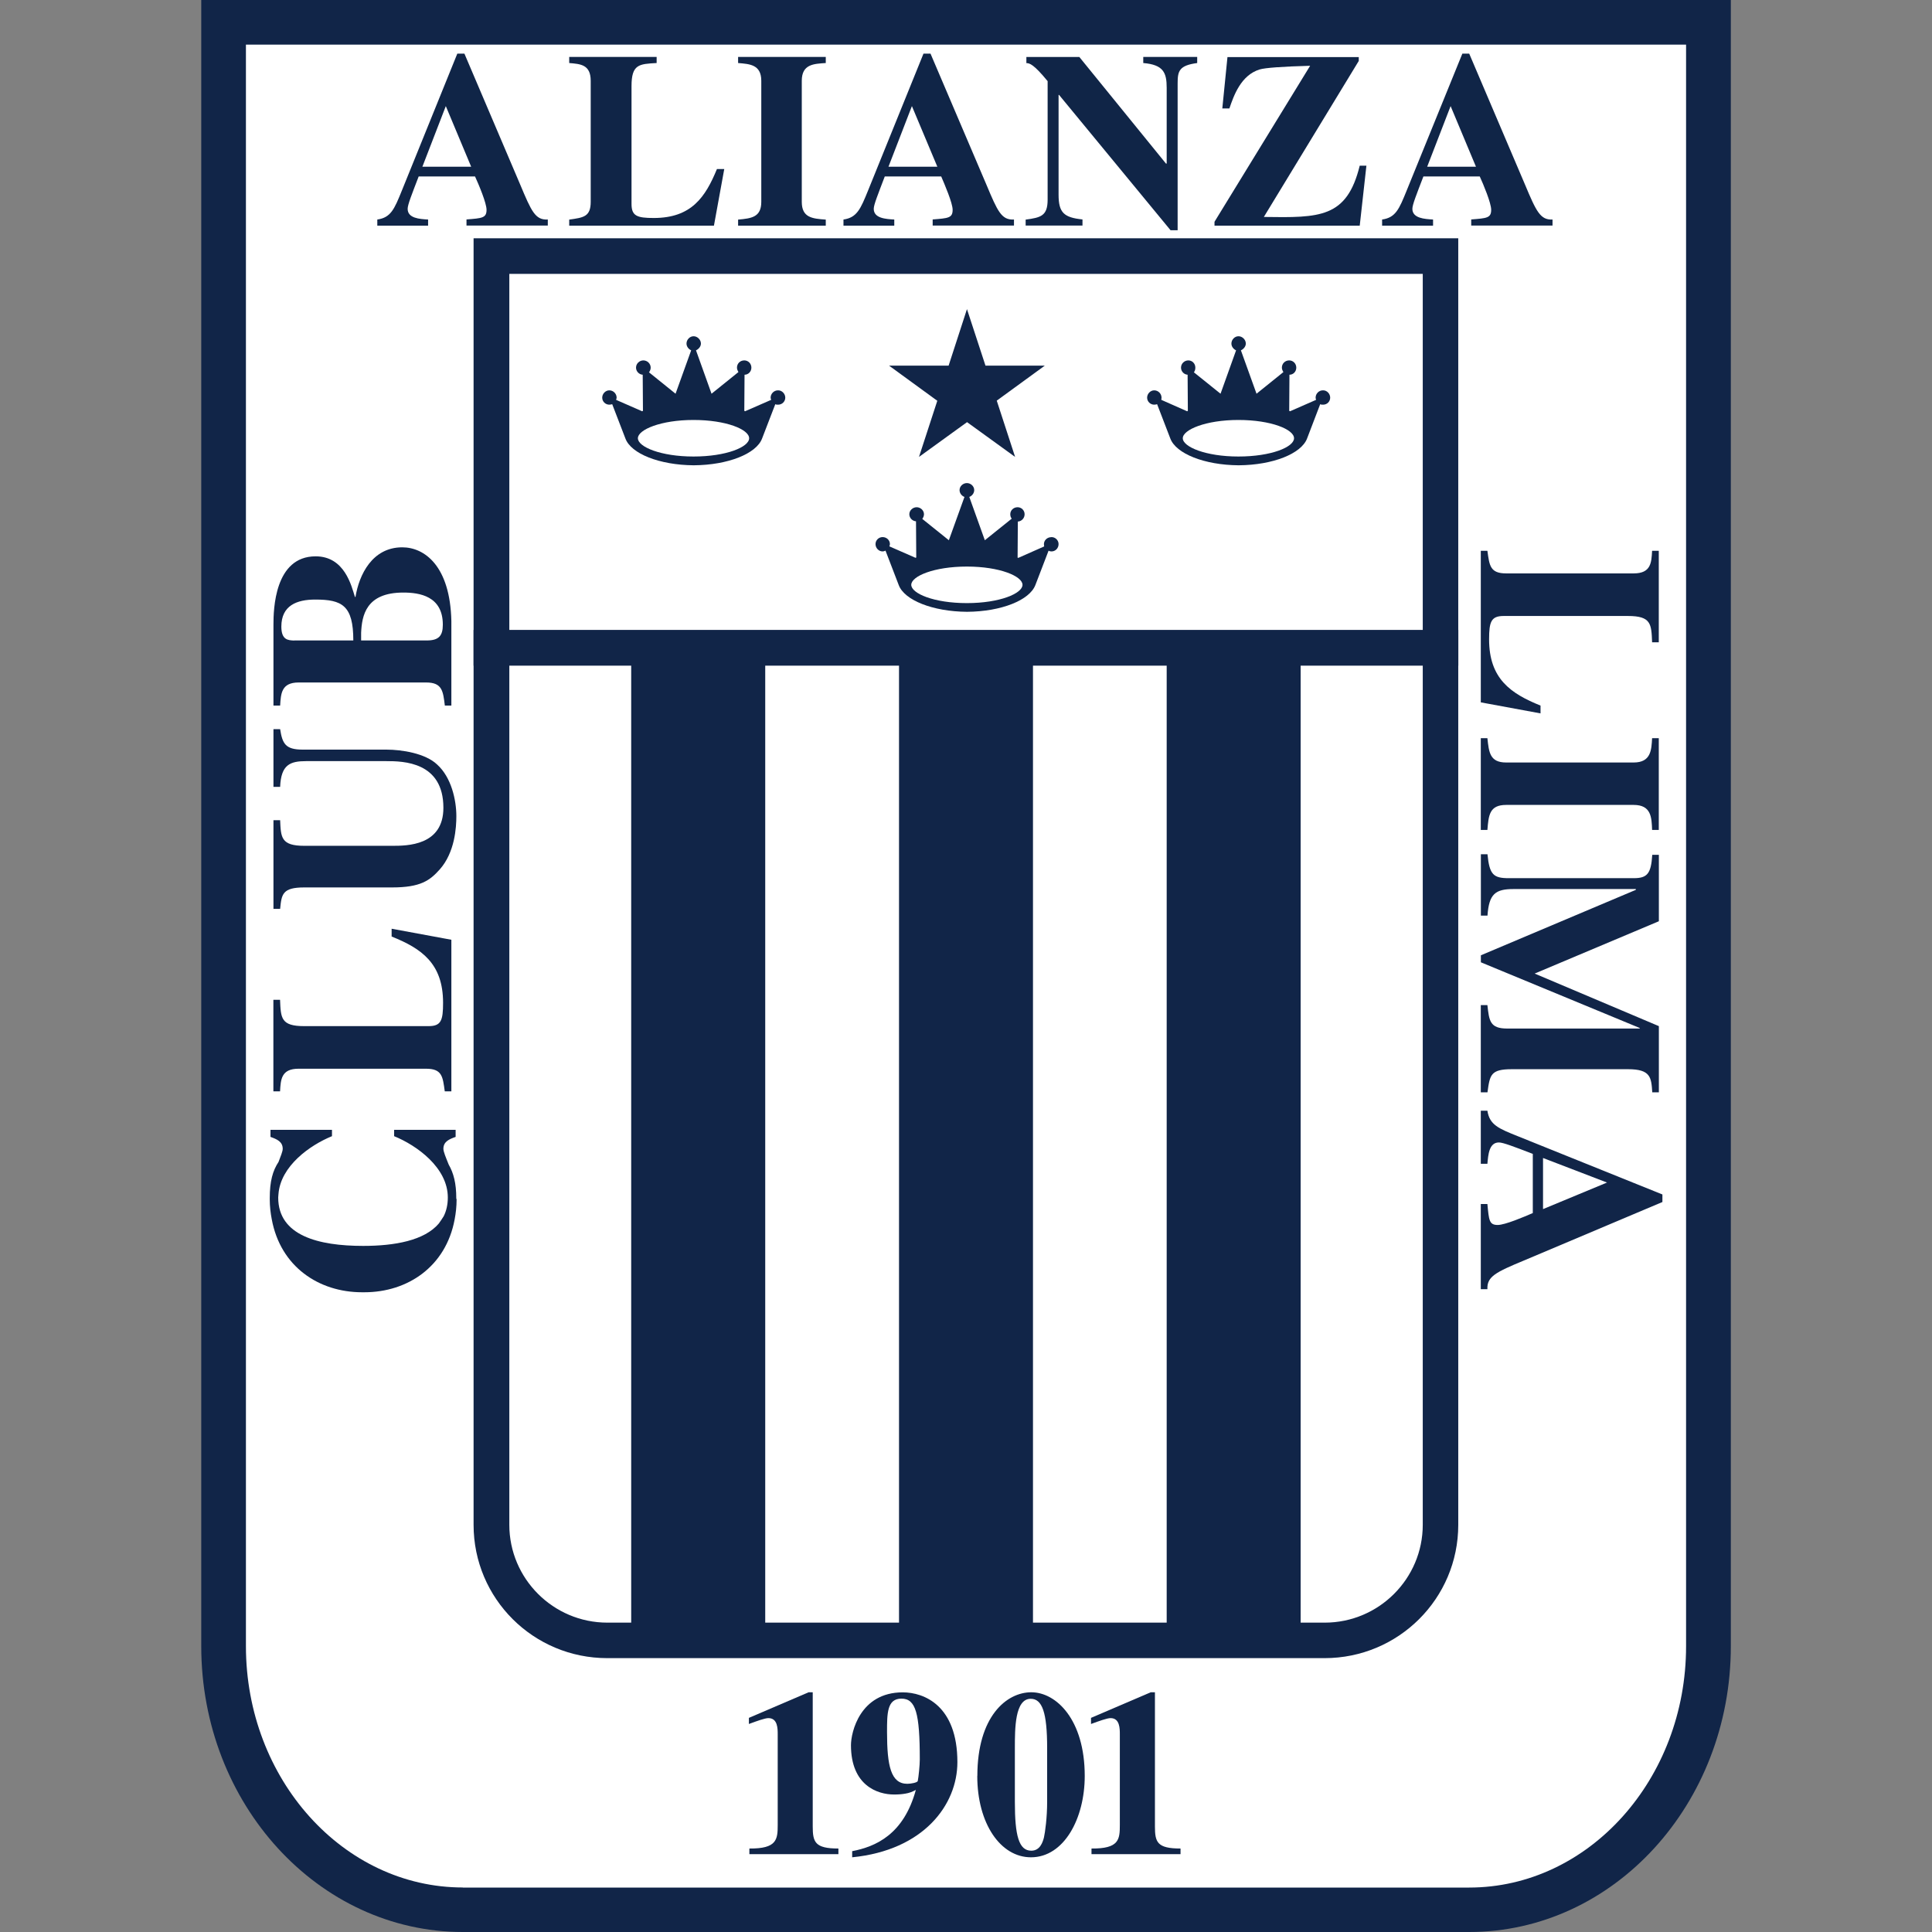 <?xml version="1.0" encoding="UTF-8"?>
<svg xmlns="http://www.w3.org/2000/svg" width="24" height="24" viewBox="0 0 24 24" fill="none">
  <rect x="0" y="0" width="24" height="24" fill="#808080" stroke="none"/>
  <g clip-path="url(#clip0_453_122)">
    <path d="M18.25 0H2.5V20.45C2.5 22.41 3.956 24 5.75 24H18.251C20.045 24 21.501 22.41 21.501 20.45V0H18.251H18.25Z" fill="#112548"></path>
    <path d="M5.75 23.447C4.265 23.447 3.055 22.101 3.055 20.45V0.554H20.945V20.451C20.945 22.102 19.735 23.448 18.25 23.448H5.75V23.447Z" fill="white"></path>
    <path fill-rule="evenodd" clip-rule="evenodd" d="M16.455 2.96H5.883V18.942C5.883 19.858 6.625 20.598 7.544 20.598H16.454C17.372 20.598 18.115 19.858 18.115 18.942V2.96H16.454H16.455Z" fill="#112548"></path>
    <path fill-rule="evenodd" clip-rule="evenodd" d="M7.545 20.157C6.872 20.157 6.327 19.61 6.327 18.942V3.402H17.674V18.942C17.674 19.61 17.129 20.157 16.456 20.157H7.545Z" fill="white"></path>
    <path fill-rule="evenodd" clip-rule="evenodd" d="M5.883 7.825H18.116V8.269H5.883V7.825Z" fill="#112548"></path>
    <path fill-rule="evenodd" clip-rule="evenodd" d="M5.668 14.894V14.884C5.668 14.7 5.635 14.573 5.574 14.467C5.538 14.377 5.508 14.307 5.508 14.271C5.508 14.183 5.577 14.152 5.66 14.123V14.035H4.896V14.114C5.178 14.229 5.563 14.505 5.563 14.876C5.563 14.963 5.545 15.042 5.512 15.108C5.494 15.138 5.472 15.169 5.451 15.199C5.272 15.41 4.905 15.477 4.511 15.477C3.956 15.477 3.456 15.35 3.456 14.876C3.456 14.861 3.459 14.848 3.459 14.836C3.484 14.485 3.851 14.225 4.124 14.114V14.035H3.36V14.123C3.442 14.152 3.512 14.183 3.512 14.271C3.512 14.304 3.487 14.362 3.46 14.434C3.388 14.543 3.351 14.673 3.351 14.884V14.899C3.351 14.987 3.361 15.069 3.376 15.147C3.485 15.736 3.961 16.053 4.498 16.053H4.526C5.063 16.053 5.539 15.735 5.648 15.147C5.663 15.068 5.672 14.987 5.672 14.899V14.893L5.668 14.894Z" fill="#112548"></path>
    <path fill-rule="evenodd" clip-rule="evenodd" d="M5.607 11.674V13.557H5.525C5.5 13.373 5.492 13.276 5.292 13.276H3.709C3.494 13.276 3.487 13.409 3.479 13.557H3.396V12.42H3.479C3.488 12.648 3.49 12.747 3.779 12.747H5.323C5.48 12.747 5.504 12.677 5.504 12.457C5.504 11.967 5.235 11.782 4.865 11.634V11.537L5.607 11.674Z" fill="#112548"></path>
    <path fill-rule="evenodd" clip-rule="evenodd" d="M3.48 9.058C3.508 9.236 3.544 9.312 3.759 9.312H4.799C4.992 9.312 5.284 9.358 5.43 9.497C5.608 9.657 5.669 9.941 5.669 10.138C5.669 10.279 5.651 10.588 5.463 10.8C5.339 10.939 5.223 11.024 4.871 11.024H3.78C3.508 11.024 3.498 11.108 3.48 11.29H3.397V10.189H3.48C3.489 10.403 3.491 10.507 3.78 10.507H4.871C5.056 10.507 5.508 10.507 5.508 10.035C5.508 9.463 5.01 9.455 4.799 9.455H3.804C3.604 9.455 3.491 9.498 3.48 9.775H3.397V9.058H3.48Z" fill="#112548"></path>
    <path fill-rule="evenodd" clip-rule="evenodd" d="M4.486 7.957V7.86C4.496 7.649 4.544 7.361 5.01 7.361C5.21 7.361 5.501 7.404 5.501 7.76C5.501 7.899 5.45 7.956 5.301 7.956H4.486V7.957ZM3.655 7.957C3.579 7.954 3.495 7.951 3.495 7.784C3.495 7.521 3.688 7.448 3.916 7.448C4.25 7.448 4.389 7.521 4.389 7.956H3.655V7.957ZM5.607 8.765V7.715C5.592 7.029 5.273 6.799 4.997 6.799C4.624 6.799 4.461 7.14 4.416 7.415H4.409C4.366 7.279 4.282 6.911 3.921 6.911C3.409 6.911 3.397 7.576 3.397 7.758V8.765H3.48C3.489 8.616 3.495 8.478 3.71 8.478H5.293C5.493 8.478 5.504 8.583 5.526 8.765H5.608H5.607Z" fill="#112548"></path>
    <path fill-rule="evenodd" clip-rule="evenodd" d="M18.395 8.725V6.842H18.477C18.502 7.026 18.511 7.123 18.71 7.123H20.294C20.509 7.123 20.515 6.99 20.523 6.842H20.606V7.979H20.523C20.514 7.751 20.512 7.652 20.223 7.652H18.68C18.524 7.652 18.498 7.722 18.498 7.942C18.498 8.432 18.767 8.616 19.137 8.765V8.862L18.395 8.725Z" fill="#112548"></path>
    <path fill-rule="evenodd" clip-rule="evenodd" d="M18.395 10.31V9.17H18.477C18.496 9.345 18.507 9.472 18.71 9.472H20.294C20.509 9.472 20.515 9.317 20.523 9.17H20.606V10.31H20.523C20.517 10.156 20.514 9.999 20.294 9.999H18.71C18.501 9.999 18.492 10.129 18.477 10.31H18.395Z" fill="#112548"></path>
    <path fill-rule="evenodd" clip-rule="evenodd" d="M18.395 13.569V12.486H18.477C18.499 12.68 18.507 12.777 18.723 12.777H20.369V12.77L18.396 11.954V11.867L20.321 11.054V11.044H18.802C18.575 11.044 18.497 11.105 18.478 11.374H18.396V10.612H18.478C18.503 10.866 18.551 10.909 18.743 10.909H20.295C20.465 10.909 20.51 10.851 20.525 10.619H20.607V11.444L19.064 12.094L20.607 12.747V13.569H20.525C20.513 13.385 20.506 13.282 20.224 13.282H18.781C18.517 13.282 18.508 13.351 18.478 13.569H18.396H18.395Z" fill="#112548"></path>
    <path fill-rule="evenodd" clip-rule="evenodd" d="M19.168 14.385L19.963 14.69L19.168 15.02V14.385ZM18.477 16.012C18.471 15.857 18.583 15.803 18.932 15.658L20.651 14.932V14.838L18.859 14.116C18.616 14.019 18.504 13.974 18.477 13.798H18.395V14.457H18.477C18.487 14.349 18.496 14.192 18.62 14.192C18.671 14.192 18.805 14.243 19.041 14.334V15.069C18.935 15.115 18.696 15.217 18.605 15.217C18.499 15.217 18.496 15.159 18.477 14.957H18.395V16.015H18.477V16.012Z" fill="#112548"></path>
    <path fill-rule="evenodd" clip-rule="evenodd" d="M10.416 23.033H9.309V22.963C9.651 22.966 9.661 22.851 9.661 22.67V21.546C9.661 21.473 9.661 21.343 9.545 21.343C9.503 21.343 9.403 21.379 9.303 21.416V21.34L10.045 21.022H10.096V22.688C10.096 22.884 10.124 22.963 10.415 22.963V23.033H10.416Z" fill="#112548"></path>
    <path fill-rule="evenodd" clip-rule="evenodd" d="M11.019 21.515C11.019 21.285 11.019 21.101 11.198 21.101C11.376 21.101 11.426 21.282 11.426 21.857C11.426 21.926 11.411 22.075 11.401 22.123C11.398 22.144 11.316 22.159 11.271 22.159C11.067 22.159 11.019 21.938 11.019 21.515ZM10.586 23.072C11.472 22.985 11.893 22.422 11.893 21.89C11.893 21.188 11.481 21.023 11.214 21.023C10.683 21.023 10.571 21.519 10.571 21.679C10.571 22.181 10.902 22.292 11.105 22.292C11.159 22.292 11.202 22.289 11.247 22.281C11.293 22.274 11.332 22.259 11.377 22.235C11.226 22.788 10.88 22.939 10.586 22.996V23.072Z" fill="#112548"></path>
    <path fill-rule="evenodd" clip-rule="evenodd" d="M13.008 22.385C13.008 22.576 12.983 22.763 12.968 22.827C12.953 22.884 12.92 22.99 12.811 22.99C12.656 22.99 12.607 22.802 12.607 22.385V21.714C12.607 21.472 12.607 21.103 12.804 21.103C12.947 21.103 13.008 21.273 13.008 21.714V22.385ZM12.14 22.062C12.14 22.652 12.428 23.072 12.807 23.072C13.219 23.072 13.475 22.588 13.475 22.062C13.475 21.36 13.12 21.022 12.811 21.022C12.502 21.022 12.141 21.324 12.141 22.062H12.14Z" fill="#112548"></path>
    <path fill-rule="evenodd" clip-rule="evenodd" d="M14.666 23.033H13.559V22.963C13.902 22.966 13.911 22.851 13.911 22.67V21.546C13.911 21.473 13.911 21.343 13.796 21.343C13.753 21.343 13.654 21.379 13.553 21.416V21.34L14.295 21.022H14.347V22.688C14.347 22.884 14.374 22.963 14.665 22.963V23.033H14.666Z" fill="#112548"></path>
    <path fill-rule="evenodd" clip-rule="evenodd" d="M5.247 2.071L5.538 1.318L5.853 2.071H5.247ZM6.802 2.727C6.65 2.734 6.602 2.627 6.463 2.295L5.769 0.666H5.681L4.993 2.365C4.899 2.597 4.856 2.703 4.687 2.727V2.803H5.318V2.727C5.212 2.721 5.064 2.712 5.064 2.594C5.064 2.543 5.115 2.416 5.201 2.192H5.901C5.947 2.292 6.044 2.522 6.044 2.606C6.044 2.708 5.989 2.711 5.795 2.726V2.802H6.805V2.726L6.802 2.727Z" fill="#102547"></path>
    <path fill-rule="evenodd" clip-rule="evenodd" d="M8.869 2.803H7.071V2.728C7.247 2.703 7.338 2.694 7.338 2.507V1.004C7.338 0.801 7.21 0.795 7.071 0.783V0.707H8.157V0.783C7.939 0.795 7.845 0.798 7.845 1.07V2.533C7.845 2.682 7.911 2.708 8.121 2.708C8.59 2.708 8.763 2.448 8.906 2.1H8.997L8.869 2.802V2.803Z" fill="#102547"></path>
    <path fill-rule="evenodd" clip-rule="evenodd" d="M10.258 2.803H9.169V2.728C9.336 2.713 9.457 2.698 9.457 2.507V1.004C9.457 0.801 9.311 0.795 9.169 0.783V0.707H10.258V0.783C10.112 0.793 9.96 0.795 9.96 1.004V2.507C9.96 2.703 10.088 2.716 10.258 2.728V2.803Z" fill="#102547"></path>
    <path fill-rule="evenodd" clip-rule="evenodd" d="M11.037 2.071L11.328 1.318L11.644 2.071H11.037ZM12.593 2.727C12.441 2.734 12.393 2.627 12.254 2.295L11.559 0.666H11.472L10.784 2.365C10.69 2.597 10.645 2.703 10.478 2.727V2.803H11.109V2.727C11.003 2.721 10.854 2.712 10.854 2.594C10.854 2.543 10.906 2.416 10.991 2.192H11.692C11.735 2.292 11.834 2.522 11.834 2.606C11.834 2.708 11.78 2.711 11.586 2.726V2.802H12.596V2.726L12.593 2.727Z" fill="#102547"></path>
    <path fill-rule="evenodd" clip-rule="evenodd" d="M12.741 2.728C12.93 2.703 13.014 2.682 13.014 2.48V1.008C12.841 0.797 12.789 0.784 12.75 0.784V0.708H13.408L14.484 2.032H14.493V1.091C14.493 0.904 14.454 0.804 14.202 0.783V0.707H14.872V0.783C14.647 0.813 14.629 0.883 14.629 1.034V2.86H14.541L13.156 1.179H13.15V2.418C13.15 2.642 13.216 2.702 13.447 2.726V2.802H12.741V2.726V2.728Z" fill="#102547"></path>
    <path fill-rule="evenodd" clip-rule="evenodd" d="M16.891 2.803H15.087V2.755L16.275 0.817C15.926 0.827 15.716 0.842 15.647 0.863C15.414 0.935 15.326 1.189 15.272 1.347H15.184L15.248 0.709H16.879V0.757L15.7 2.695C16.394 2.705 16.731 2.71 16.891 2.058H16.974L16.891 2.804V2.803Z" fill="#102547"></path>
    <path fill-rule="evenodd" clip-rule="evenodd" d="M17.729 2.071L18.02 1.318L18.335 2.071H17.729ZM19.284 2.727C19.135 2.734 19.084 2.627 18.945 2.295L18.251 0.666H18.166L17.475 2.365C17.381 2.597 17.338 2.703 17.169 2.727V2.803H17.802V2.727C17.697 2.721 17.545 2.712 17.545 2.594C17.545 2.543 17.596 2.416 17.682 2.192H18.382C18.428 2.292 18.524 2.522 18.524 2.606C18.524 2.708 18.47 2.711 18.276 2.726V2.802H19.286V2.726L19.284 2.727Z" fill="#102547"></path>
    <path d="M9.664 4.849C9.613 4.849 9.573 4.892 9.573 4.94C9.573 4.949 9.576 4.958 9.58 4.967L9.255 5.109L9.246 5.103L9.249 4.655C9.297 4.655 9.334 4.615 9.334 4.567C9.334 4.516 9.294 4.477 9.246 4.477C9.194 4.477 9.155 4.516 9.155 4.567C9.155 4.589 9.165 4.607 9.173 4.622L8.839 4.891L8.646 4.352C8.679 4.337 8.707 4.304 8.707 4.268C8.707 4.22 8.664 4.177 8.616 4.177C8.568 4.177 8.528 4.22 8.528 4.268C8.528 4.304 8.553 4.337 8.586 4.352L8.392 4.891L8.062 4.625C8.074 4.61 8.083 4.589 8.083 4.567C8.083 4.516 8.04 4.477 7.992 4.477C7.944 4.477 7.901 4.516 7.901 4.567C7.901 4.613 7.938 4.652 7.984 4.655L7.987 5.103L7.977 5.109L7.653 4.967C7.656 4.958 7.66 4.949 7.66 4.94C7.66 4.892 7.62 4.849 7.569 4.849C7.521 4.849 7.481 4.892 7.481 4.94C7.481 4.988 7.521 5.027 7.569 5.027C7.584 5.027 7.593 5.024 7.605 5.021L7.769 5.447C7.838 5.635 8.19 5.777 8.618 5.78C9.046 5.777 9.397 5.635 9.467 5.447L9.631 5.021C9.64 5.027 9.652 5.027 9.667 5.027C9.715 5.027 9.755 4.988 9.755 4.94C9.755 4.892 9.715 4.849 9.667 4.849H9.664Z" fill="#102547"></path>
    <path d="M8.615 5.671C8.208 5.671 7.924 5.551 7.924 5.444C7.924 5.338 8.208 5.217 8.615 5.217C9.021 5.217 9.306 5.335 9.306 5.444C9.306 5.553 9.023 5.671 8.615 5.671Z" fill="white"></path>
    <path d="M16.433 4.849C16.382 4.849 16.343 4.892 16.343 4.94C16.343 4.949 16.346 4.958 16.349 4.967L16.025 5.109L16.015 5.103L16.018 4.655C16.067 4.655 16.103 4.615 16.103 4.567C16.103 4.516 16.063 4.477 16.015 4.477C15.964 4.477 15.924 4.516 15.924 4.567C15.924 4.589 15.934 4.607 15.943 4.622L15.609 4.891L15.415 4.352C15.448 4.337 15.476 4.304 15.476 4.268C15.476 4.22 15.433 4.177 15.385 4.177C15.337 4.177 15.297 4.22 15.297 4.268C15.297 4.304 15.322 4.337 15.355 4.352L15.162 4.891L14.831 4.625C14.843 4.61 14.849 4.589 14.849 4.567C14.849 4.516 14.81 4.477 14.762 4.477C14.713 4.477 14.671 4.516 14.671 4.567C14.671 4.613 14.707 4.652 14.753 4.655L14.756 5.103L14.747 5.109L14.426 4.967C14.426 4.958 14.429 4.949 14.429 4.94C14.429 4.892 14.389 4.849 14.338 4.849C14.29 4.849 14.25 4.892 14.25 4.94C14.25 4.988 14.29 5.027 14.338 5.027C14.353 5.027 14.363 5.024 14.374 5.021L14.538 5.447C14.608 5.635 14.96 5.777 15.387 5.78C15.815 5.777 16.166 5.635 16.237 5.447L16.4 5.021C16.41 5.027 16.422 5.027 16.437 5.027C16.485 5.027 16.524 4.988 16.524 4.94C16.524 4.892 16.485 4.849 16.437 4.849H16.433Z" fill="#102547"></path>
    <path d="M15.384 5.671C14.978 5.671 14.693 5.551 14.693 5.444C14.693 5.338 14.978 5.217 15.384 5.217C15.791 5.217 16.075 5.335 16.075 5.444C16.075 5.553 15.793 5.671 15.384 5.671Z" fill="white"></path>
    <path d="M13.059 6.673C13.008 6.673 12.968 6.712 12.968 6.76C12.968 6.77 12.971 6.779 12.971 6.788L12.65 6.93L12.641 6.927L12.644 6.479C12.692 6.476 12.728 6.436 12.728 6.388C12.728 6.34 12.689 6.301 12.641 6.301C12.589 6.301 12.55 6.34 12.55 6.388C12.55 6.41 12.556 6.428 12.568 6.443L12.234 6.711L12.041 6.173C12.074 6.161 12.102 6.127 12.102 6.088C12.102 6.04 12.059 6.001 12.011 6.001C11.963 6.001 11.92 6.04 11.92 6.088C11.92 6.128 11.948 6.161 11.981 6.173L11.787 6.711L11.457 6.446C11.468 6.431 11.478 6.41 11.478 6.388C11.478 6.34 11.435 6.301 11.387 6.301C11.339 6.301 11.296 6.34 11.296 6.388C11.296 6.434 11.333 6.472 11.379 6.476L11.382 6.926L11.372 6.929L11.048 6.787C11.051 6.778 11.055 6.769 11.055 6.759C11.055 6.711 11.015 6.672 10.964 6.672C10.915 6.672 10.876 6.711 10.876 6.759C10.876 6.807 10.915 6.85 10.964 6.85C10.975 6.85 10.988 6.847 11 6.84L11.164 7.267C11.233 7.455 11.585 7.597 12.013 7.6C12.441 7.597 12.791 7.455 12.862 7.267L13.026 6.84C13.035 6.847 13.047 6.85 13.062 6.85C13.11 6.85 13.15 6.811 13.15 6.759C13.15 6.711 13.11 6.672 13.062 6.672L13.059 6.673Z" fill="#102547"></path>
    <path d="M12.011 7.492C11.601 7.492 11.32 7.372 11.32 7.265C11.32 7.158 11.602 7.038 12.011 7.038C12.419 7.038 12.702 7.158 12.702 7.265C12.702 7.372 12.419 7.492 12.011 7.492Z" fill="white"></path>
    <path fill-rule="evenodd" clip-rule="evenodd" d="M11.168 8.048H12.832V20.414H11.168V8.048Z" fill="#112548"></path>
    <path fill-rule="evenodd" clip-rule="evenodd" d="M14.493 8.048H16.157V20.414H14.493V8.048Z" fill="#112548"></path>
    <path fill-rule="evenodd" clip-rule="evenodd" d="M7.841 8.048H9.506V20.414H7.841V8.048Z" fill="#112548"></path>
    <path d="M11.641 4.977L11.044 4.542H11.784L12.012 3.84L12.242 4.542H12.979L12.382 4.977L12.61 5.676L12.013 5.244L11.416 5.676L11.644 4.977H11.641Z" fill="#112548"></path>
  </g>
  <defs>
    <clipPath id="clip0_453_122">
      <rect width="19" height="24" fill="white" transform="translate(2.5)"></rect>
    </clipPath>
  </defs>
</svg>
